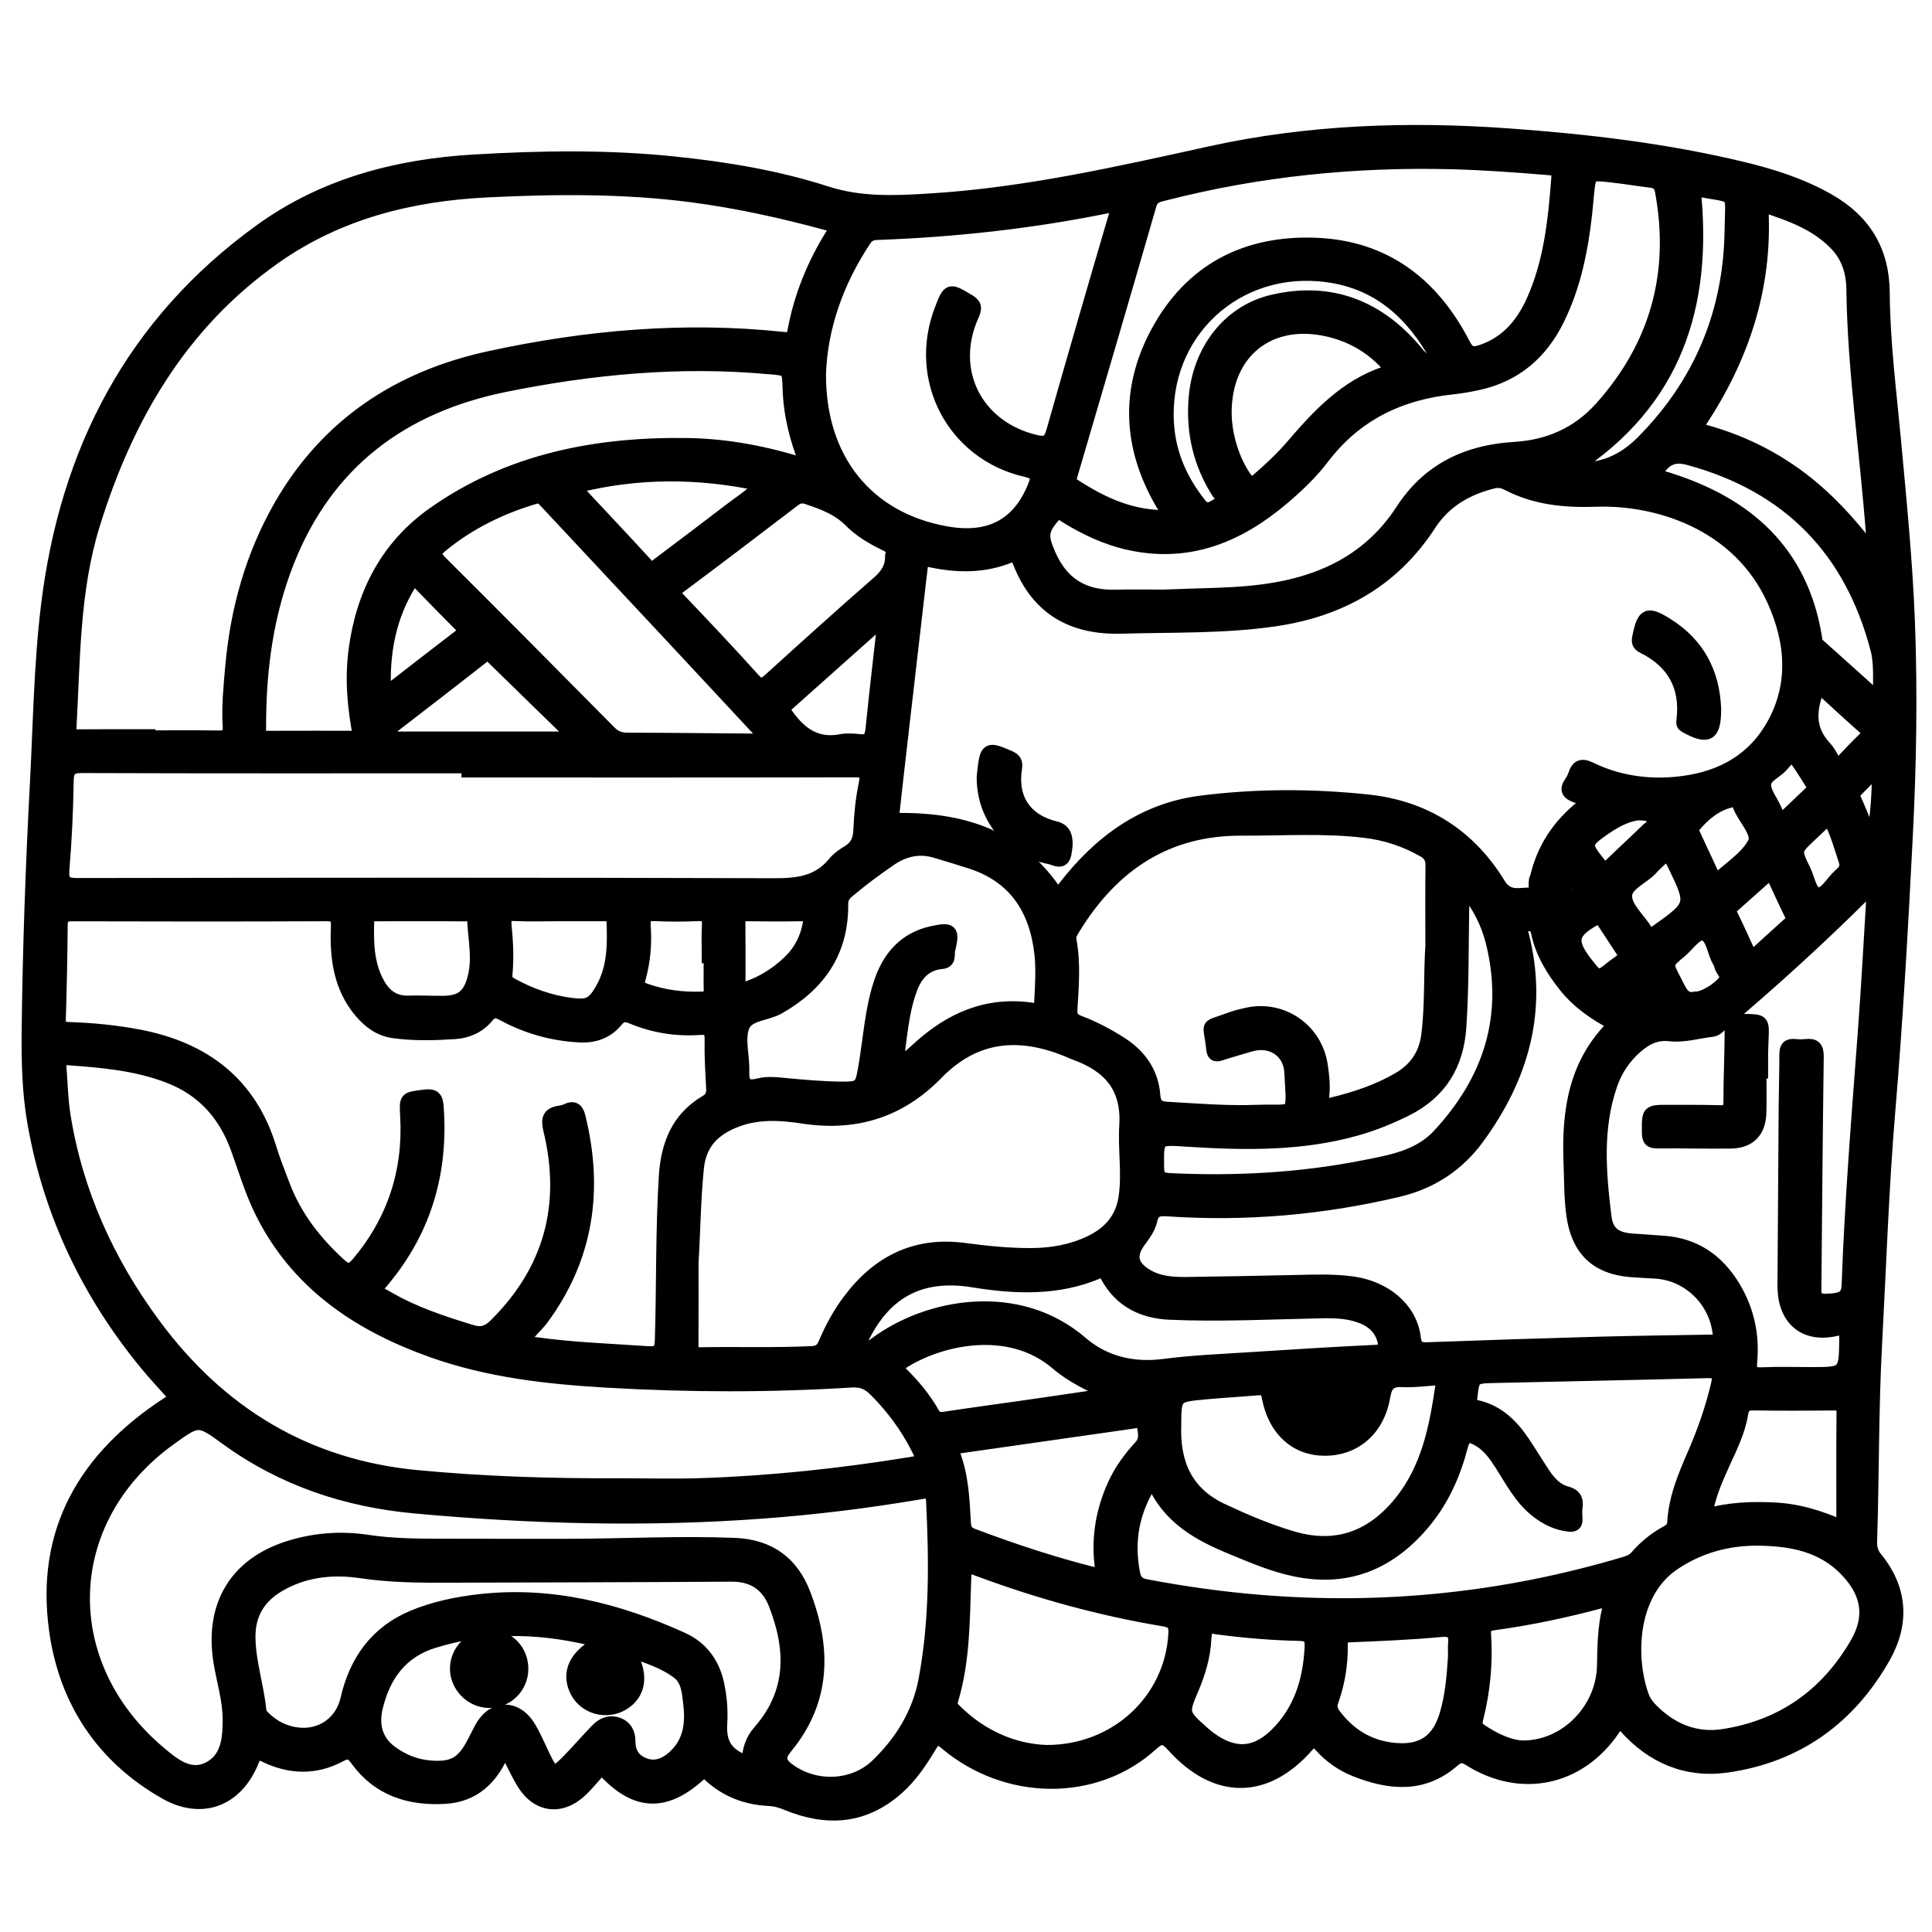 <?xml version="1.0" encoding="utf-8"?>
<!-- Generator: Adobe Illustrator 23.0.0, SVG Export Plug-In . SVG Version: 6.00 Build 0)  -->
<svg version="1.0" xmlns="http://www.w3.org/2000/svg" xmlns:xlink="http://www.w3.org/1999/xlink" x="0px" y="0px"
	 viewBox="0 0 3000 3000" style="enable-background:new 0 0 3000 3000;" xml:space="preserve">
<style type="text/css">
	.st0{stroke:#000000;stroke-width:20;stroke-miterlimit:10;}
</style>
<g id="Layer_1">
</g>
<g id="Layer_2">
	<g>
		<path class="st0" d="M2515.2,2671.3c-3.4,5-6.4,9.3-9.3,13.6c-53.1,78.4-143.9,98-224.2,47.5c-10.7-6.7-16-6.1-25.7,2.3
			c-46.3,40.1-98,35.1-150.5,14.5c-21.6-8.4-40.3-21.6-55.7-38.9c-7-7.9-10.8-9.5-19-0.1c-64.8,74.4-142.3,75-209.2,1
			c-12.8-14.1-18.6-15.7-33.6-2.1c-87,78.9-224.5,77.9-319.3-1.8c-11.3-9.5-15.3-10.6-23.6,3c-14.7,24.4-30.4,48.3-52.5,67.6
			c-52.2,45.6-109.6,48.4-170.9,23.2c-9.2-3.8-17.9-6.4-28-6.8c-34.3-1.6-65-13.1-90.8-36.3c-5.1-4.6-8-10.1-16.8-2.1
			c-54.6,49.3-101,46.5-151.9-10.8c-10.6,11.8-20.3,24.1-31.6,34.9c-31.2,29.7-68.3,25.1-90.4-11.4c-10-16.6-18-34.4-27.4-52.6
			c-1.9,2.8-3.6,4.7-4.6,6.9c-17.3,39.4-45,65.7-89.7,68.2c-54.4,3-102.4-11.8-135.9-57.6c-8.4-11.4-13-14.8-26.8-7.3
			c-37.5,20.1-76.5,19.3-114.8,1.1c-10.2-4.9-14.9-7.6-20.6,6.6c-24.5,61.5-78.9,82.7-136.5,49.7
			c-97.3-55.7-154.5-142.5-169.7-252.2c-21.5-154.5,46.4-268.6,173.5-351.7c4.3-2.8,8.8-5.5,13.9-8.7c-16-18-32.1-34.9-46.9-52.9
			c-90.8-110.5-150.3-235.8-174.6-377c-8.4-48.9-9-98.8-8.4-148.4c1.6-124.6,6-249.1,12.6-373.6c5-93.1,6.1-186.6,17.4-279.2
			c29.3-239.7,132.3-438.6,330.6-582c98.6-71.3,212.2-101,332.2-108c103.6-6.1,207.3-7.7,310.8,3.1c80,8.3,159.4,21.4,235.6,46
			c53.7,17.3,106.1,14.8,160.1,11.5c148.3-9,292.5-41.8,437-73.6c152.1-33.4,306.5-38.7,461.4-27.6c123,8.8,245.3,23.1,365.4,52.1
			c46.3,11.2,91.5,25.7,133.2,49.6c55.7,31.9,84.1,79.2,84.4,144.1c0.5,76.4,10.4,152.2,17.4,228.1c8.7,94.1,18.1,188.2,21.7,282.7
			c4.2,111.5,2.3,222.8-3.4,334.2c-7.2,141.9-15.2,283.7-27.1,425.3c-10.1,120.3-14,240.9-20.5,361.4
			c-5.5,101.7-4.4,203.5-7.7,305.3c-0.3,10.1,1,18.6,7.9,27c39.5,47.9,42.6,101.2,13.3,153.3c-53.6,95.3-135.3,154.6-244.4,170.1
			c-62.7,8.9-116.5-13.9-158.8-61.9C2520.7,2677.5,2518.2,2674.7,2515.2,2671.3z M1642.7,1390.9c3.1-4,6.5-8.6,9.9-13.1
			c54.2-70.3,122.4-120.8,211.7-132.3c86.1-11,173.3-11,259.8-1.8c88.5,9.4,157.4,53.4,203.8,129.2c12.7,20.8,29.4,15.8,45.5,15.3
			c15.8-0.5,7.4-16.6,11.8-24.8c0.9-1.7,1.2-3.7,1.7-5.6c11.9-46.8,39-83.2,77.5-111.5c-4.9-6.4-11.7-7.8-17.6-9.9
			c-11.7-4.2-16-10-8-21.3c2.6-3.7,4.8-7.9,6.2-12.2c4.4-13.3,11-16.2,24.6-9.6c42,20.4,87.2,27.2,133.2,22.8
			c60.5-5.7,112.7-29.6,145.8-83c40.5-65.3,34.7-135.6,5.2-200.8c-55.2-122-184.1-158.6-275.1-155.4c-48.9,1.7-94.8-2.7-138.3-25.4
			c-7.4-3.8-14.2-4.8-22.4-2.7c-40.6,10.2-74.5,29.6-98,65.8c-56.6,87.1-138.7,133.2-240.1,148c-79.1,11.6-158.7,9.1-238.3,11.4
			c-75.5,2.2-129.8-27.7-158.4-99.4c-1-2.4-2.1-4.8-3.1-7.2c-2.3-5.1-5.3-6.1-10.8-3.9c-41.4,17.2-84,16.4-126.8,6.9
			c-8.1-1.8-10.7,0.4-11.5,7.7c-0.7,6.5-1.7,12.9-2.4,19.4c-9.9,85.4-19.8,170.8-29.6,256.2c-4.7,40.6-9.2,81.2-13.4,118.8
			C1492.1,1269.8,1582.1,1296.7,1642.7,1390.9z M231.3,1142.3c0,0.6,0,1.2,0,1.8c35.9,0,71.8-0.4,107.6,0.2
			c12,0.2,17.8-2.1,16.9-15.9c-2-30.7,1.2-61.2,3.8-91.8c7.8-89.5,31.4-174.5,76.4-252.5C508.6,658.5,620,585.6,759.7,555.2
			c150.5-32.7,302.8-46.2,456.7-29.8c9.6,1,14.3-0.1,16.2-10.5c9.9-54.5,30.6-105,59.9-151.8c7-11.2,1.2-12.9-7.1-15.1
			c-69.2-18.8-139.1-34.4-210.2-43.7c-105.8-13.9-212-13-318.4-7.8c-119.5,5.9-231.7,34-330.9,104.1
			C280.2,503.6,196.2,649.3,145,815.3c-31.5,102.3-30.4,209.8-36.3,315.9c-0.6,10.7,4.9,11.3,13,11.3
			C158.3,1142.2,194.8,1142.3,231.3,1142.3z M815,2081.5c4.9,5.3,11.2,4,16.8,4.8c57.6,8.1,115.6,10,173.5,14
			c16.1,1.1,20.9-2.3,21.5-19c2.7-84.8,0.9-169.6,6.2-254.3c3-49.2,19-90.5,63.2-116.6c8.8-5.2,10.8-11.6,10.3-20.9
			c-1.3-24.7-2.9-49.6-2.4-74.3c0.3-14.2-2.6-19.3-18.1-18.1c-36.2,2.6-71.7-3.3-105.2-17.3c-10.1-4.2-16.1-3.5-23.2,5.1
			c-14.6,17.8-34,24.9-57.2,23.8c-42.4-2.1-82.2-13.3-119.4-33.5c-10.1-5.5-16.5-6-24.6,3.8c-12.5,15.2-30.3,23.2-49.7,24.5
			c-31.9,2.1-63.9,3-95.7-1.4c-21.2-3-37.2-14.7-50.7-30.5c-32.7-38.4-38.5-84.5-36.5-132.3c0.6-14.3-2.5-18.9-17.8-18.8
			c-131.1,0.6-262.3,0.5-393.4,0.1c-12.2,0-17.4,2.8-17.5,15.8c-0.4,48.9-1.4,97.8-2.9,146.8c-0.4,12.2,5.5,13.5,15.4,13.8
			c36.5,1.3,72.9,4.8,108.8,11.7c101,19.6,172.4,73.5,203.2,174.8c5.9,19.3,13.5,38.1,20.6,56.9c18.4,48.7,49.3,88.3,87.5,123.2
			c11.6,10.6,18.3,9.2,27.9-2.2c55.5-66,80.5-142.1,75.8-227.9c-1.6-28.9-2-27.8,27.7-31.6c15-1.9,18.8,2.5,19.8,16.6
			c7.4,100-18,189.8-82.2,267.6c-17.7,21.5-15.5,16.7,5.5,29c40.8,23.8,85.3,38.4,130.3,52.1c15.6,4.7,25.5,0.9,36.3-9.7
			c85.7-84.9,113-186.3,84.9-302.7c-4.1-16.9-2.1-25.4,15.4-28c3.8-0.6,7.8-1.5,11.2-3.2c12.1-5.8,16.5,0.9,19,11.1
			c27.8,113.2,12.6,218.6-57.8,313.7C833.1,2059.6,821.2,2068.3,815,2081.5z M958.8,2305.4c43.7,0,87.5,1.3,131.1-0.2
			c108.3-3.7,215.9-15.2,322.9-32.6c22.1-3.6,21.9-4,11.5-24.5c-17-33.5-39.1-63-65.6-89.6c-10.4-10.4-21.1-14.9-36.2-14
			c-126.5,7.9-253,7.7-379.6,0.3c-92.7-5.4-184.6-15.6-272.7-47.1c-114.9-41.1-211.1-105.8-266-219.2
			c-14.7-30.3-24.4-63.1-35.9-94.9c-19.2-53.2-53.3-91.6-107-112c-50.8-19.4-103.9-23.8-157.3-27.6c-11.1-0.8-11.5,5.3-10.8,13.2
			c2,24.7,2.4,49.6,6.2,74c19.1,120.2,68.1,228.1,140,325.4c101.7,137.6,236.3,219.9,408.6,236.2
			C751.4,2302.6,855.1,2305.9,958.8,2305.4z M882.4,2399.4c86.1-0.1,172.2-4.8,258.4-1.4c53.8,2.2,89.1,28.4,107.6,76.2
			c32.5,84.1,32.8,165.9-28,239.4c-11.3,13.7-10.7,23,3.4,33.6c41.2,31,101.4,29.1,138.4-6.8c37.3-36.2,64.2-79.9,73.9-131
			c17.4-92.1,16.5-185.5,11.9-278.9c-0.9-17.3-11.2-13.6-21.7-11.9c-79.8,13.5-160.1,23.4-240.7,29.4
			c-180.7,13.5-361.3,8.6-541.5-7.9c-106.4-9.8-205.1-42.5-292.4-106c-43.1-31.4-43.7-31.3-87.3,0.1
			c-174.8,125.8-178.8,351-16.4,487.4c21.2,17.8,46.2,38.9,75.6,24.3c29.8-14.7,32.3-46.7,32.1-76.9c-0.2-30.2-9.5-59.1-14.3-88.6
			c-13.9-87.2,24.3-151.4,106.4-177.6c39.9-12.7,81.2-15.8,122-9.7c40.3,6.1,80.5,6.2,120.9,6.2
			C754.4,2399.5,818.4,2399.4,882.4,2399.4z M726.6,1197.3c0-2.2,0-4.3,0-6.5c-199.7,0-399.4,0.3-599.1-0.4
			c-18.1-0.1-22.8,5-23.1,22.7c-0.7,45.6-2.8,91.3-6.6,136.8c-1.6,19.6,4.1,23.5,22.9,23.5c360.2-0.6,720.5-0.9,1080.7,0.3
			c37.1,0.1,69.2-3.4,93.9-33.9c5.6-6.9,13.5-12.5,21.3-17.1c13.1-7.8,17.9-18.4,18.5-33.7c1-24,3.3-48.3,8.3-71.8
			c3.8-18-1.8-20.3-17.8-20.2C1126,1197.5,926.3,1197.3,726.6,1197.3z M1074.7,1960.2c0,42.4,0.1,84.8-0.1,127.1
			c0,8.7,0.1,14.9,12,14.7c58-1,116.1,1,174.1-1.8c10.6-0.5,16-4.5,20.1-14.4c9.9-23.4,22-45.8,37.4-66.3
			c44.9-60,103.1-89.7,179.3-79.5c34.2,4.6,68.6,8.1,103.3,8c31.6-0.1,62.3-5.3,91.1-18.9c30.2-14.2,50.3-36.2,55.1-70.6
			c5.3-37.1-1.3-74.4,1-111.2c3.7-59.7-26.3-92.2-78.1-111c-1.2-0.4-2.5-0.9-3.6-1.4c-77.5-34.4-149.2-32.2-211.8,32.1
			c-56.9,58.4-125.7,80.1-206.6,67.9c-34-5.2-68.9-7.7-102.5,4.6c-34.9,12.8-58.4,34.1-62.4,74.2
			C1078.1,1862.5,1077.7,1911.3,1074.7,1960.2z M2223.3,1469c0-43.8-0.4-84.2,0.2-124.7c0.2-11.3-3.7-17.9-13.3-23.4
			c-28.2-16-58.2-25.9-90.3-29.8c-63.7-7.7-127.7-3.2-191.6-3.5c-117.6-0.6-201.4,56.6-261.1,154.3c-3.4,5.5-7,10.9-5.6,18.2
			c6.6,35.7,3.6,71.6,1.4,107.3c-0.7,11.8,3.6,16,13.4,19.7c22.6,8.5,43.9,19.9,64.3,32.9c29.9,19.1,48.5,46,51.1,81.3
			c1.2,16.4,9.1,18.9,22.1,19.6c45.6,2.6,91.2,6.4,136.9,4.7c62.1-2.3,57.2,11.5,53.5-60.6c-1.7-33.1-30.8-51.3-62.6-42
			c-15.6,4.6-31.2,9-46.6,14c-8.6,2.8-11.3,0.2-12.2-8.7c-4.4-43.1-13.3-31,27.9-46.6c7.9-3,16.2-4.9,24.4-6.8
			c55-12.9,108,23.2,116.5,79c2.4,15.5,4.2,31.2,2.4,46.8c-1.6,13.3,3.6,15.9,15.3,13.1c35.7-8.6,70.2-20.2,102-38.6
			c25.7-14.9,41.3-36.6,45.4-66.9C2222.9,1560.9,2220.3,1513.2,2223.3,1469z M2507,1590.6c-30.2-15.7-56.8-34.1-77.4-60.1
			c-19.6-24.8-35.8-51.5-42.3-82.8c-2.7-13.2-12.1-12.6-20.8-10.8c-11.6,2.3-3.5,10.3-2.3,15.1c29.4,116.7,0,220.5-69.5,315.2
			c-30.8,42-71.8,69.1-122.9,81.3c-118.2,28.1-237.9,38.5-359.2,30.2c-13.1-0.9-22,0.3-25.4,15.8c-2.6,11.9-10.2,22.4-17.6,32.4
			c-16.5,22.2-12.9,39.3,11.2,53.6c20.6,12.2,43.6,12.7,66.4,12.3c54.8-0.7,109.6-1.8,164.4-3c29.3-0.7,58.6-1.8,87.9,2.1
			c51.7,6.9,91.3,40.5,96.7,85.2c1.8,14.8,7.1,17.6,20.6,17.1c90-3.3,179.9-6.2,269.9-8.7c56.1-1.5,112.2-2.1,168.3-3.1
			c7.2-0.1,15.9,2.9,14.5-11c-5.4-51.9-47.6-93.1-99.3-96c-13-0.7-26.1-1.4-39.1-2.4c-52.1-4.4-81.1-32.8-88.7-84.9
			c-4.1-27.9-3.4-56-4.6-84C2434.8,1725,2445.5,1650.1,2507,1590.6z M1272.6,581.4c-0.4,132.6,74.5,224.1,196.6,245.8
			c67.4,12,112.3-12.1,136.5-71.7c6.3-15.6,4.9-20.8-12.9-24.9c-112.5-25.8-173.1-141.3-131.9-249.3c12.4-32.6,13.2-32.6,42.4-15.1
			c9.8,5.8,12.8,10.4,7.3,22.5c-39.5,86.6,5,174.5,97.3,196.5c17.1,4.1,22.3,0,26.8-15.8c31.8-112,64.2-223.8,97.1-335.5
			c4.5-15.2-0.9-15-12.4-12.7c-117.8,24-236.9,37-357,41.4c-8.5,0.3-14.4,2.4-19.4,10C1299.8,437.7,1274.9,508.6,1272.6,581.4z
			 M2909.1,1375.4c-7,6.3-10.4,9.1-13.5,12.3c-71.3,70.9-145.6,138.5-222.5,203.2c-4.4,3.7-8.1,8.3-14.5,9.1
			c-21.9,2.5-43.8,9.4-65.7,6.9c-21.8-2.5-37.7,6.2-52.8,19.5c-18,15.9-30.8,35.1-38.6,57.8c-23.4,67.5-17.6,136.5-9.2,205.2
			c3.1,25.5,17.2,34.5,43.5,36.1c15.6,0.9,31.2,2.3,46.8,3.3c48.9,3.3,84.3,27.8,109.4,68.9c21.8,35.8,30.3,75,26.6,116.2
			c-1.5,16.4,3.1,19.9,18.3,19.2c24.7-1.1,49.6-0.3,74.4-0.3c54.3,0,54,0,54.7-54.9c0.2-13.4-2.4-16.1-16.4-13
			c-46.5,10.2-77.5-15.2-79.4-63c-0.2-4.6-0.1-9.1-0.1-13.7c0.6-89.4,1.1-178.8,1.8-268.1c0.2-27.7,1.1-55.4,1.1-83.1
			c0-9.9,3.1-14.6,13.5-13.7c5.8,0.6,11.8,0.8,17.6,0.1c13.2-1.5,18,3,17.8,17.2c-1.6,118.1-2.5,236.2-3.6,354.2
			c-0.1,11.6-2.4,24.4,16.3,24.1c27-0.5,34.4-5.2,35.1-24.2c4.7-132.3,15.6-264.2,25.4-396.2
			C2900.5,1525.8,2904.3,1452.9,2909.1,1375.4z M1807.3,925.5c53.8-2.3,96.2-2.1,138.5-6.4c95.1-9.7,177.1-43.5,231.3-127
			c41.2-63.5,101.7-91.6,174.5-95.9c53.8-3.2,99.2-23.7,134.4-63.1c85.8-96,117.2-208.2,94-335.3c-1.8-9.9-5.9-14.9-15.9-16.2
			c-21.3-2.6-42.6-6.2-63.9-8.5c-31.8-3.5-31.8-3.3-35.1,29.4c-1,9.7-1.7,19.5-2.8,29.2c-6.3,56.7-17.5,112.1-42.8,163.7
			c-25.9,52.9-66.4,87.9-124.7,100.5c-12.6,2.7-25.4,5-38.2,6.4c-82.4,8.4-151.1,41.2-202.3,108.5c-17.7,23.3-39.2,43.7-61.6,62.8
			c-68.9,58.6-145.8,90.7-238,70.9c-36.7-7.9-70.2-23.8-102-43.6c-3.8-2.4-7.3-9.8-14.3-1.8c-21,23.8-21.8,32.5-9.1,61.8
			c19.4,44.8,52.8,65.8,101.3,64.7C1760.1,925,1789.4,925.5,1807.3,925.5z M1252.5,722.7c-16.8-41-26-79.4-27.3-119.5
			c-1-29.6-0.8-29.6-30.3-32.1c-0.6-0.1-1.3-0.1-2-0.1c-137.5-12.5-273.6,0.4-408.3,27.6C625,630.9,507.9,717.5,446.7,872.5
			c-32.3,81.9-43.5,167.3-43.5,254.6c0,8.1-1.8,17.8,11.7,17.7c47.4-0.2,94.9-0.1,143.4-0.1c-9-45.4-13-89.8-7.1-135
			c11.5-87.8,49.8-161.6,122-212.5c118.5-83.5,254.4-109.4,396.7-107C1130.8,691.4,1190.3,702.8,1252.5,722.7z M1789.2,2298.9
			c-30.5,47.2-38.6,93.7-28.9,144.1c2.4,12.4,7.8,17,19.9,19.3c58.3,11,116.9,19.3,176.1,24.1c192.6,15.9,381.3-3.9,566.5-59.1
			c7.2-2.1,13.2-4.7,18.2-10.4c13.4-15.4,29-28.1,47-37.9c6.1-3.3,10.4-7.1,10.8-14.8c2.1-37.8,16.5-72.1,31.3-106.1
			c15.4-35.3,28-71.3,36.8-108.9c4-17.1-1.6-19.6-16.8-19.2c-109.6,2.9-219.1,5-328.7,7.5c-34,0.8-33.8,1-37.5,33.8
			c-0.8,7.1,0.1,10.7,7.9,12.4c33.5,7.1,56,29.1,74.2,56.5c10.5,15.7,20.3,31.9,30.7,47.6c8.8,13.3,19.5,25.7,35.1,29.8
			c13.5,3.6,17.3,10.3,15.6,22.9c-0.8,5.8-0.5,11.8-0.1,17.6c0.7,9.1-3.5,11.2-11.7,10.2c-18.7-2.2-34.8-10.3-49.4-21.7
			c-24.8-19.4-38.9-46.9-55.3-72.6c-9.6-15-19.6-29.3-35.5-38.2c-13-7.3-21.1-8.7-26.1,10.3c-10.9,41.9-28.2,81.3-55.8,115.3
			c-52.6,64.6-118.7,93.9-202.1,76.7c-34-7-65.8-20.6-97.7-33.8C1861.8,2383,1814,2357.5,1789.2,2298.9z M1816.5,802
			c-5.8-9.5-10-15.9-13.8-22.6c-49.6-86.6-53.2-175.5-6.2-263c52.3-97.3,138.1-141.6,247.2-137.2c107.1,4.4,181.2,61.9,229.2,154.9
			c7.8,15.1,14.4,15.6,28,11c39.5-13.5,63.3-42.4,79.5-78.8c27.1-60.6,33.5-125.5,38.5-190.7c1-13.2-7.3-13.1-15.8-13.8
			c-49.4-4-98.8-7.7-148.4-9c-150.8-3.8-299.5,11.1-445.8,48.6c-9.8,2.5-19.3,3.6-23.1,16.9c-40.4,140.1-81.5,279.9-122.6,419.8
			c-1.9,6.3-2.4,10.7,4,14.9C1711.6,781.8,1758,804,1816.5,802z M1161.9,2737.1c-0.1-18.4,4.9-34.7,17-48.5
			c53-60.2,52-127.4,24.6-197.5c-11.9-30.5-34.4-45.4-68.1-45.1c-145.4,1-290.9,1.1-436.3,1.6c-46.2,0.2-92.2,0-138.4-6.9
			c-44.3-6.6-88.7-2-128.6,21.8c-30.3,18.1-46,44.5-45.4,80.8c0.6,38.8,13.4,75.6,17,113.8c0.4,3.9,4.3,7.9,7.5,11
			c14.1,13.4,30.8,21.7,50.2,24.2c37.5,4.7,68.9-17.7,77.2-53.8c13.6-59.6,46-104.8,103.5-128.5c32.6-13.4,67.2-20.6,102.3-24.6
			c111-12.6,214.8,13.7,314.9,59.1c30.7,13.9,48.5,38.7,55.4,71.3c4.2,19.8,5.8,39.9,4.6,60.3
			C1117.4,2708.7,1128.5,2725,1161.9,2737.1z M1391.9,1656.6c13.7-11.5,23.8-19.4,33.2-28.1c50.4-46.5,108.1-72,178.1-61.4
			c10.7,1.6,12.3-3.3,12.7-11.6c1.3-24.8,3-49.6,0.3-74.3c-7.8-70.4-41.1-121.1-111.4-143c-17.4-5.4-34.8-10.8-52.3-16
			c-25.6-7.5-48.6-2.1-70.4,12.8c-22.6,15.5-44.5,31.8-65.5,49.5c-6.4,5.4-9.6,10.9-9.5,19.8c0.6,74-35.5,125.2-98.5,160.9
			c-18.7,10.6-48.2,9.1-55.3,30.1c-6.8,20.3,1,45.1,0.2,67.9c-0.7,19.6,4.5,26.3,25,21.1c14.3-3.6,29.7-1.4,44.8,0
			c27.2,2.5,54.6,4.9,81.9,5.2c31.5,0.4,32.3-2.1,37.6-32.9c7.5-43.6,9.9-88.2,23.9-130.5c13-39.4,37.9-68.6,80.2-78
			c30.9-6.8,33.6-3.6,26.4,26.9c-1.7,7.1,2.4,18.6-10.9,19.7c-25.5,2.2-40,18.9-47.9,40.4
			C1400.5,1572.5,1398.7,1612.4,1391.9,1656.6z M2731.1,2390.1c-50-0.5-93.1,12.6-130.8,37.5c-70.7,46.6-70.9,151-48.8,208.6
			c2.7,7,8.1,13.5,13.5,19c30.7,30.9,68.2,46.3,111.3,39.6c91.2-14.2,159.9-62.9,206.2-142.5c23.9-41.1,18.2-77.6-14.2-112.3
			C2830.9,2399.8,2782.6,2391,2731.1,2390.1z M1192.1,1149c-9.2-9.9-14.4-15.7-19.7-21.3c-41.7-44.8-83.4-89.7-125.2-134.5
			c-66.7-71.5-133.5-142.9-200.3-214.3c-4.4-4.7-7.8-8.8-16.4-6.2c-53,15.7-101.7,39.5-144.7,74.7c-11.2,9.1-12,14.6-1.1,25.5
			c87.8,87.4,175,175.4,262.1,263.5c8,8.1,16.2,11.2,27.4,11.3c65.2,0.1,130.4,0.9,195.6,1.4C1175.5,1149,1181.1,1149,1192.1,1149z
			 M2909.2,859.8c-0.6-10.4-1-20.8-1.8-31.1c-9.5-126.7-28.7-252.7-30.4-380.1c-0.4-25.4-7.4-49.2-25.3-68.2
			c-31.1-33-72.1-47.2-114.1-60.9c-0.8,3.9-1.5,5.8-1.4,7.7c5.8,119.8-30.1,227.6-95.3,326.6c-7.8,11.8-3.1,12.9,7.2,15.8
			c62.5,17.3,118.8,46.7,168.2,88.6C2851.2,787.8,2880.9,822.2,2909.2,859.8z M1624.9,2719.6c108.1,0.3,193-79.6,199.2-181
			c0.8-13.1-0.2-20.4-16.9-23.1c-97.8-16.3-193-42.5-286-77c-22.5-8.4-22.3-8.5-23.2,16.1c-2.2,62.4-1.8,125.2-20.2,185.8
			c-2.5,8.4,1.9,12.1,6.5,16.6C1525.2,2697,1574.3,2717.7,1624.9,2719.6z M1824.2,2213.6c-2,58.4,17.6,104.6,73.3,130.8
			c35.4,16.6,71.3,31.9,108.8,43c68.7,20.5,124.3-0.3,168.4-55c42.7-52.9,54.8-116.9,64.3-181.7c1.3-8.7-3.3-9.8-10.1-9.4
			c-16.9,1.1-33.9,3.5-50.7,2.6c-18.9-1-26.1,5.2-29.4,24.7c-8.7,51.3-45.1,82.1-92,81.9c-44.9-0.2-78.1-30.3-87.6-81.4
			c-2.2-11.6-7.2-13.2-17-12.4c-27.3,2.4-54.6,3.8-81.9,6.4C1824.4,2167.4,1824.5,2167.7,1824.2,2213.6z M934.4,2549.4
			c-88.7-23.6-174.5-26.9-260.7-0.3c-51.4,15.8-77.3,53.1-89.2,101.9c-6.5,26.8-1,52.2,23.3,69.8c17.7,12.9,37.6,20.9,59.5,22.8
			c35.5,3.1,51.3-5.7,67.6-37.3c3.9-7.5,7.7-15.1,11.7-22.6c18.5-34.7,54.6-36,75.2-1.9c8.7,14.4,15.2,30.1,22.6,45.4
			c13.5,28,16.4,28.7,38.5,6c15-15.4,29-31.8,44-47.2c8.6-8.8,19.1-13.6,31.9-9.4c13.2,4.4,18,15.2,17.9,27.4
			c0,17.2,7.4,28.9,22.7,35.2c17,7,32,1.4,45.2-9.8c26.1-22.3,30.2-52.2,26.3-83.8c-2.1-17.2-2.9-36.8-18-48.2
			c-22.1-16.8-48.5-24.9-77.7-35c23.3,35.9,19.2,67.2-8.1,83.6c-24.7,14.9-57.7,6.3-71.2-18.4
			C879.8,2598.1,893.3,2568.9,934.4,2549.4z M1331.9,2094.3c11.5,4.2,19.6-2.1,28.1-8.4c81.6-60.3,221-85.4,319.1-1
			c35.5,30.5,79.7,41.5,128.1,35.2c44.5-5.8,89.6-7.6,134.5-10.5c65-4.2,130-8.3,195.1-11.4c13-0.6,14.2-7.3,12-16.2
			c-4.1-16.9-15.2-28.5-30.9-35.4c-21.4-9.4-44.2-10-66.9-9.5c-78.2,1.6-156.4,5.6-234.6,2.2c-41.9-1.8-77-18.8-97.9-57.8
			c-3-5.6-5-9.3-13-5.9c-63.1,26.9-128.9,24.1-194.4,13.5C1421.8,1974.5,1365.7,2012.7,1331.9,2094.3z M1384.3,863.4
			c3.1-9.7-1.3-14.1-8.7-17.6c-20.1-9.6-39.6-21-55.2-36.7c-18.8-19-42.1-27.5-66.2-35.7c-8.4-2.9-14.2-2-21.3,3.4
			c-59,45.2-118.2,90.1-177.7,134.5c-9.8,7.3-8.3,11.2-0.9,19c39.1,41.1,78.2,82.3,116.1,124.5c10,11.1,15.2,8.8,24.6,0.4
			c56-50.8,112.1-101.6,169.2-151.3C1377.5,892.1,1384.9,879.8,1384.3,863.4z M1708.9,2446c0.8-2.8,1.5-4.1,1.4-5.3
			c-0.1-3.9-0.4-7.8-0.8-11.7c-4.9-43.2,2.5-84.4,20.4-123.7c10.1-22.1,24.3-41.6,40.8-59.4c10.1-10.8,5.9-23.7,4-35.2
			c-1-6.2-10.3-3.1-15.7-2.3c-89.6,12.7-179.2,25.7-268.8,38.4c-7.7,1.1-12.5,2.4-8.9,12c12.8,34.1,14.4,70.1,16.3,105.9
			c0.5,9.7,3.4,15.1,12.9,18.7C1575.2,2407.8,1640.6,2429.4,1708.9,2446z M2274.2,1379.8c-4.7,7.9-2.6,14.4-2.7,20.6
			c-1.2,64.6-0.3,129.1-4.5,193.6c-3.8,59-30.1,102.6-83.7,129.3c-24.6,12.2-49.8,22.5-76.2,30c-86.8,24.7-175.4,22.9-264.1,17.3
			c-46.7-3-45.8-4.1-45.4,42.1c0.1,15.1,5.3,18.2,19.1,18.9c101.4,4.9,202.1-0.5,301.8-20.2c41.7-8.2,84.6-15.5,115.2-48.4
			c79.5-85.4,111.9-184.9,83.3-300.3C2309.4,1432.5,2295.2,1404.9,2274.2,1379.8z M2364.8,2712.6c68.1,0,123.9-59.4,125-126.3
			c0.5-29.4,1-58.7,7.8-87.5c2.8-11.6,1-14.8-11.8-11.4c-54.8,14.7-110.2,26.5-166.4,34.1c-9.6,1.3-14.9,4.1-14.1,15.8
			c3,44.5-1.2,88.7-12.2,131.9c-2.2,8.7-0.2,13.3,6.6,17.8C2321.8,2701.9,2345.3,2712.2,2364.8,2712.6z M1902.5,640.3
			c-0.1,35.3,12.5,75,30.9,101.2c6.2,8.8,10.6,10.9,19.6,3.1c19.3-16.7,37.8-34,54.3-53.3c40.1-46.8,81.9-91.4,142.4-112.1
			c11.2-3.8,8.9-8.2,2.7-14.8c-24.8-26.5-55.2-43.6-90.2-51.6C1970.9,491.9,1902.7,546.6,1902.5,640.3z M2648.7,2352.8
			c36.5-10.4,71.2-11.5,106.2-9.8c35.5,1.7,68.9,11.2,106.6,28c0-62.1-0.3-120,0.2-177.9c0.1-10.9-4.2-13-13.8-12.9
			c-41.7,0.4-83.5,0.6-125.2-0.1c-11.6-0.2-16.3,4-18.1,14.9c-4.6,28.4-17.6,53.7-29.3,79.6
			C2664.3,2298.7,2653.7,2323.3,2648.7,2352.8z M2258.5,2571.3c0-8.4-0.4-13.7,0.1-18.8c1.5-16.4-3.4-22.3-21.9-20.5
			c-46.7,4.4-93.6,6.2-140.5,8.2c-10.1,0.4-13.6,3.1-13.4,13.4c0.6,30.2-4.3,59.7-14.5,88.2c-3,8.5-0.8,14.8,4.3,21.5
			c23.6,31.2,54.5,49.7,93.7,53.1c42,3.6,66.8-13.3,78.9-53.6C2254.5,2631.8,2256.6,2599.9,2258.5,2571.3z M2914.2,1082.5
			c1.6-0.8,3.1-1.6,4.7-2.3c-1.3-24,1.5-49-4.4-71.8c-40.2-154.1-137-253.8-291.5-295.9c-25-6.8-38.4,0-53.8,25.5
			c7,1.8,14,3.3,20.8,5.5c123.2,38.7,207.7,113.4,229.3,246.7c0.6,3.8,0.5,7.6,3.9,10.6C2853.6,1027.9,2883.9,1055.2,2914.2,1082.5z
			 M1887.8,2527.6c-13-4.7-16.1,3.5-16.9,18.2c-1.3,26.2-8.8,51.2-19,75.4c-16.7,39.2-16.6,39.9,16.1,69c3.4,3,6.9,6,10.6,8.7
			c38.2,28,71.6,26,104.8-7.7c36.2-36.8,49.8-82.8,52.4-133.3c0.7-13.9-2.5-19.5-17.7-19.9
			C1975.7,2537.1,1933.4,2533.7,1887.8,2527.6z M1723.4,2164.9c-30.2-14-58.7-27.2-82.6-47.7c-74.2-63.6-183.2-37.9-239.7-1.2
			c-8.5,5.5-8.7,9-1.7,15.8c19.1,18.8,36.3,39.4,49.6,62.8c5,8.9,11.1,8.5,19.5,7.2c42.5-6.4,85.1-12.1,127.6-18.2
			C1638.5,2177.5,1680.9,2171.2,1723.4,2164.9z M2231.3,556c-38.1-68.6-89.8-116.7-170-127.7c-141.4-19.4-258.3,89.4-248.2,231.6
			c3.3,46.3,21.5,86.7,50.3,122.9c11.5,14.5,21.5,3.3,30.6-1.3c11.6-6,0.1-12.2-2.9-16.9c-28.2-44.6-39.6-93-35.5-145.5
			c5.8-74.6,52-135.6,120.7-151.6c90.8-21.1,165.5,9,224.1,80C2208.9,558,2216.3,564.1,2231.3,556z M894.6,755.8
			c1.3,2.9,1.6,5,2.9,6.3c36,38.7,72.4,77,108,116c7.5,8.2,11,2.2,15.7-1.4c37.5-28.3,75-56.4,112.2-85c15.6-12,32.7-22.4,48.1-38.9
			C1084,732,989.6,731.9,894.6,755.8z M2443,727.1c42.3,4.5,77.5-11.4,106.2-40c90.8-90.9,137.1-202,138.7-329.8
			c0.8-63.8,10.1-49.6-55.8-62.9c-0.4-0.1-1,0.6-1.1,0.7C2649.5,474.3,2601.6,624.1,2443,727.1z M653.3,1420.5
			c-22.8,0-45.5-0.1-68.3,0.1c-6.2,0-13.6-1.8-13.9,8.6c-1,33.3-0.8,66.4,15.6,96.9c10.3,19.2,25,30.8,48.3,29.9
			c17.5-0.7,35.1,0.5,52.7,0.3c28.1-0.3,40.4-9.7,47.8-36.2c8.7-31,1.1-62.1-0.2-93.1c-0.4-9.3-8.5-6.2-13.6-6.3
			C698.9,1420.4,676.1,1420.5,653.3,1420.5z M868.3,1420.5c-22.8,0-45.6,0.8-68.4-0.3c-13.8-0.7-16.7,4.8-15.5,17.1
			c2.5,25.3,3.8,50.7,1.3,76.1c-0.9,9.4,3.9,12.3,10.5,15.9c28.3,15.4,58.1,25.9,90.2,30.1c26.4,3.4,34.3,0.2,47.7-23
			c19.2-33.2,19.1-69.6,17.7-106.3c-0.4-9.6-6.3-9.7-13.2-9.6C915.3,1420.6,891.8,1420.5,868.3,1420.5z M883.6,1145.9
			c1.1-1.8,2.3-3.7,3.4-5.5c-40.5-39.5-81.1-78.9-121.5-118.5c-5.4-5.3-9.2-6.9-16.1-1.5c-45.5,35.8-91.4,71.1-137.2,106.4
			c-4.7,3.6-6.9,7.5-4.9,13.3c1.9,5.4,6.3,5.8,11.1,5.8C706.7,1145.9,795.2,1145.9,883.6,1145.9z M1372.9,960.3
			c-52.8,47.1-102.3,91.3-151.9,135.4c-6.7,5.9-2.3,9.3,1.2,14.4c20.5,29,45.5,47.2,83.5,39.9c9.4-1.8,19.6-1.1,29.3,0
			c14,1.6,17.6-5,18.9-17.5C1359.6,1076.8,1366.1,1021.2,1372.9,960.3z M1102.7,1485.7c-1,0-2,0-3,0c0-16.3-0.7-32.6,0.2-48.8
			c0.7-12.4-2.7-17.3-16-16.6c-22.1,1.1-44.3,1-66.4,0c-13.7-0.6-18.1,3.5-17.1,17.4c1.9,27.4-0.2,54.8-7.7,81.2
			c-3.3,11.6,0.8,15,9.8,18.2c28.6,10.1,58,13.8,88.3,12.6c9.5-0.4,12.2-4.4,11.9-13.3C1102.3,1519.5,1102.7,1502.6,1102.7,1485.7z
			 M597.4,1077.3c42-32.5,80.5-62.4,119.2-92.1c5.8-4.5,4.8-7.5,0.2-12.1c-22.5-22.6-44.9-45.4-67.1-68.4c-5.8-6-9-5.1-13.1,1.7
			C605.2,957.5,594,1013.2,597.4,1077.3z M1147.6,1537.6c33.2-9.2,57-24.6,77.8-44.4c16.9-16.1,27.2-36.3,31.2-59.5
			c1.5-8.6,0.5-13.4-10.1-13.2c-29.3,0.5-58.6,0.4-88,0c-8.7-0.1-11.1,3.5-11,11.7C1147.8,1466.5,1147.6,1500.8,1147.6,1537.6z
			 M2664,1367.9c22.3-20.9,48.3-36.5,59.9-59.4c7.4-14.7-14.7-36.4-22.6-55.4c-0.8-1.8-1.6-3.6-2.3-5.4c-2.1-5.6-5.7-5.1-10.8-3.9
			c-24,5.7-41.5,20.3-57,38.5c-4.4,5.2-2.9,9.1-0.5,14C2641.4,1319.3,2652,1342.2,2664,1367.9z M2589.6,1324.7
			c-9.5,9-18,16.1-25.3,24.2c-13.6,15-41,24.6-40,43.7c1,17.9,20.9,34.6,31.7,52.3c4.9,8,8.4,6.7,15,2
			c58.5-41.6,58.6-41.4,27.9-104.8C2596.4,1337,2593.5,1331.9,2589.6,1324.7z M2750.1,1354.5c-21.3,19-40.1,35.8-59,52.5
			c-4.5,3.9-5.6,7.4-2.7,13.4c10.5,21.4,20.1,43.1,31.1,66.9c20.6-18.8,39.6-36.3,58.9-53.5c5.6-5,4.7-9.3,1.7-15.3
			C2770.1,1398.1,2760.8,1377.4,2750.1,1354.5z M2632.2,1549.7c12.9,0.7,35.9-13.8,44.9-25.5c7.8-10.2-3.6-16.1-5.2-24.2
			c-0.6-3.1-2.2-6.1-3.8-8.9c-7.7-14-9.4-37.1-22.8-40.4c-11.5-2.8-23.9,16.9-35.8,26.7c-22.8,18.7-22.4,18.9-8.4,45.6
			C2608.7,1537.2,2613.8,1554.4,2632.2,1549.7z M2824.3,1066.2c-14.3,34.8-16.7,65.7,9.3,93.7c5.2,5.6,9.2,12.6,12.9,19.4
			c4,7.2,7.5,9.8,14.2,2.5c11.5-12.4,23.2-24.5,35.3-36.2c6.4-6.2,4.7-10.1-1.3-15.5C2871.5,1109.6,2848.7,1088.5,2824.3,1066.2z
			 M2840,1269.9c-10.1,9.5-19.4,18.3-28.7,27.1c-24.5,23.1-24.8,23.2-9.8,53.7c6.5,13.2,10,35.9,20.6,37.1
			c13.1,1.5,22.6-18.7,34.3-28.8c6.6-5.7,12.1-11.6,8.8-21.7C2858,1315.2,2851.7,1292.7,2840,1269.9z M2543.4,1263.8
			c-17.4,2.1-35.1,11.3-51.7,22.8c-32.1,22.2-31.9,24.9-7.8,54.9c7.3,9.1,11,6.8,17.6,0.5c18.6-18.1,37.8-35.6,56.3-53.7
			c4.1-4,12.1-6.7,8.6-15.4C2562.5,1263.4,2554.3,1264.3,2543.4,1263.8z M2815.8,1220.9c-5.9-9.2-12.4-19.7-19.1-29.9
			c-13.4-20.2-13.9-20.5-29.8-2.1c-8.8,10.2-26.1,16.3-26.7,28.9c-0.6,12,9.8,24.6,15.4,36.9c9.2,20.1,9.3,20.1,25.9,4.2
			c8.9-8.5,17.8-17,26.7-25.5C2811.4,1230.2,2815.4,1227.6,2815.8,1220.9z M2522.4,1483.8c-0.6-1.8-0.7-3.2-1.4-4.3
			c-11.3-17.3-22.8-34.6-34.1-51.9c-3-4.7-5.9-2.7-9.6-0.7c-37.5,20.6-40.5,34.6-14.5,68.2c18.7,24.1,18.8,24.2,42.1,5.3
			C2511.2,1495.3,2519.4,1491.9,2522.4,1483.8z M2916.8,1192.8c-13.7,13.9-23.3,23.6-32.9,33.4c-3.6,3.7-7.2,6.7-4.3,13.3
			c9.6,21.9,18.4,44,27.4,66.1C2914.4,1269.7,2916.7,1234.1,2916.8,1192.8z M2430.5,1402.7c28.4-22,28.4-22.2,5.7-40.2
			C2430.7,1374.6,2429.5,1387,2430.5,1402.7z M2528.9,1545.8c10.3,5.8,20.7,8.9,32.8,8.5C2549.8,1523.9,2548.9,1523.7,2528.9,1545.8
			z"/>
		<path class="st0" d="M1526.6,1207.7c0.1-1.6,0.3-5.5,0.8-9.4c4.1-36.6,6.3-37.6,39.9-22.9c8.6,3.8,11.2,7.9,9.7,17.6
			c-7.4,47.8,15.6,81.2,62.4,92.4c14.5,3.5,19.2,16.1,14.3,40.5c-3.4,16.7-15.9,7.5-23.4,6.1
			C1569,1320.4,1526.8,1270.1,1526.6,1207.7z"/>
		<path class="st0" d="M2662.6,1100.8c0,0.7,0,1.3,0,2c-0.3,38.8-10.6,44.4-45.1,25.4c-5.6-3.1-4.8-5.8-4.2-10.7
			c6-52.1-15.4-89.7-61.9-112.8c-7.6-3.8-8.4-7.8-6.9-15.1c7.2-36.3,13.5-39.5,45-19.4C2637.2,1000.4,2660.5,1044.8,2662.6,1100.8z"
			/>
		<path class="st0" d="M2732.9,1663.8c0,21.5,0.6,43.1-0.1,64.6c-1,28.9-16.5,44.7-45.4,45.1c-37.8,0.5-75.7-0.6-113.5-0.2
			c-11,0.1-14.3-3.2-14.4-14.4c-0.3-33.5-0.8-33.5,32.6-33.3c26.1,0.2,52.2-0.3,78.3,0.6c11.9,0.4,15.7-3,15.7-15.2
			c0-36.5,1.8-73,1.9-109.5c0-13.2,3.6-19.8,17.6-17.2c0.6,0.1,1.3,0,2,0.1c30.1,0.3,30,0.3,28.6,30.6c-0.4,8.5-0.6,17-0.7,25.4
			c-0.1,7.8,0,15.6,0,23.5C2734.5,1663.8,2733.7,1663.8,2732.9,1663.8z"/>
		<path class="st0" d="M760.8,2540.4c28.5,0.5,50,22.9,49.6,51.6c-0.4,28.2-23.4,50.7-51.5,50.1c-27.7-0.5-50.8-24.5-50.2-52
			C709.3,2562.3,732.7,2539.9,760.8,2540.4z"/>
	</g>
</g>
</svg>
